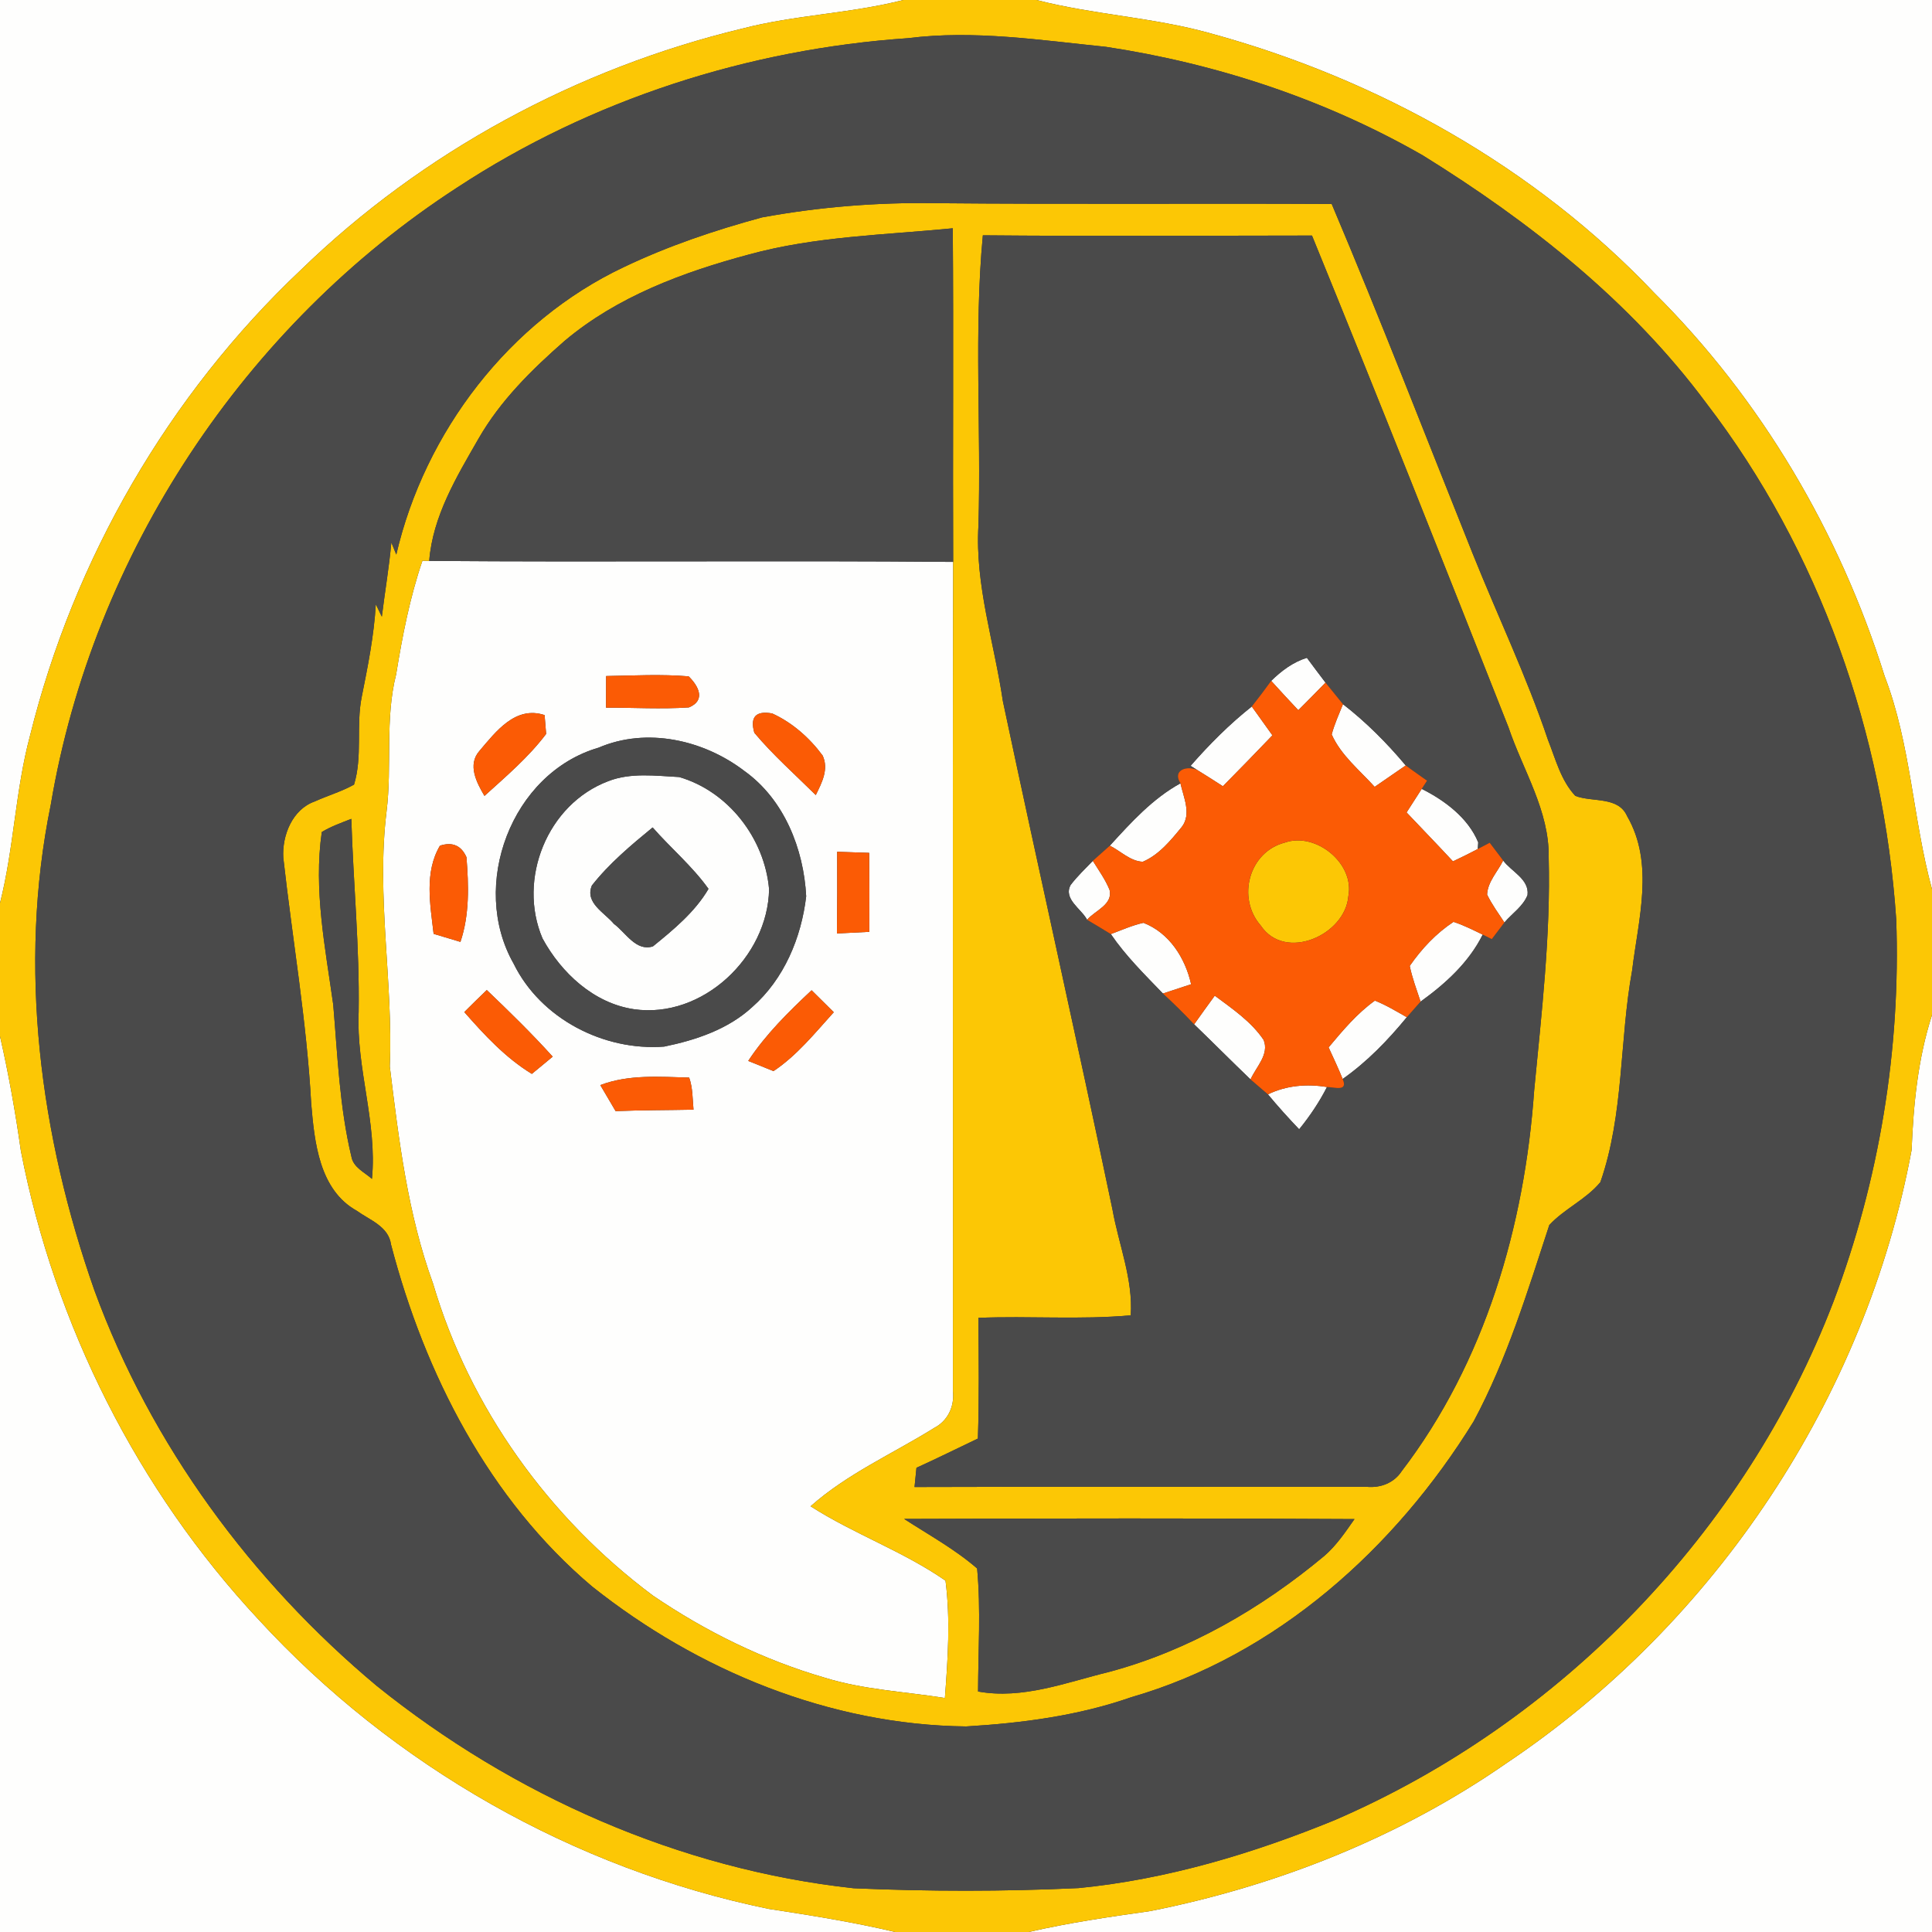 <?xml version="1.0" encoding="UTF-8" ?>
<!DOCTYPE svg PUBLIC "-//W3C//DTD SVG 1.1//EN" "http://www.w3.org/Graphics/SVG/1.1/DTD/svg11.dtd">
<svg width="250pt" height="250pt" viewBox="0 0 250 250" version="1.1" xmlns="http://www.w3.org/2000/svg">
<rect x="0" y="0" width="250" height="250" fill="#333333" stroke="none"/>
<g id="#fefefdff">
<path fill="#fefefd" opacity="1.00" d=" M 0.00 0.00 L 116.89 0.00 C 110.02 1.76 102.86 1.92 96.00 3.71 C 74.68 8.85 54.69 19.64 38.93 34.93 C 21.81 51.11 9.55 72.33 3.89 95.18 C 1.98 102.29 1.81 109.72 0.00 116.86 L 0.00 0.00 Z" />
<path fill="#fefefd" opacity="1.00" d=" M 134.12 0.00 L 250.00 0.00 L 250.00 115.07 C 247.51 105.97 247.28 96.36 243.87 87.49 C 238.05 68.91 227.90 51.66 214.08 37.92 C 198.60 21.58 178.22 10.20 156.58 4.30 C 149.22 2.24 141.52 1.91 134.12 0.00 Z" />
<path fill="#fefefd" opacity="1.00" d=" M 54.66 72.56 L 55.54 72.58 C 78.14 72.76 100.74 72.51 123.34 72.71 C 123.25 108.48 123.35 144.26 123.31 180.03 C 123.53 181.97 122.65 183.86 120.89 184.77 C 115.53 188.11 109.66 190.68 104.89 194.91 C 110.50 198.51 116.89 200.74 122.35 204.54 C 123.00 209.57 122.65 214.68 122.27 219.72 C 117.08 218.89 111.76 218.66 106.71 217.09 C 98.79 214.79 91.29 211.10 84.48 206.46 C 71.07 196.47 60.78 182.18 56.04 166.10 C 52.75 157.07 51.60 147.47 50.44 138.00 C 50.89 126.98 48.67 115.99 50.02 105.00 C 50.75 99.10 49.79 93.07 51.26 87.26 C 52.07 82.29 53.03 77.34 54.66 72.56 M 78.43 87.48 C 78.42 88.50 78.42 90.54 78.42 91.57 C 81.99 91.56 85.57 91.78 89.14 91.54 C 91.35 90.63 90.41 88.79 89.11 87.52 C 85.55 87.22 81.98 87.42 78.43 87.48 M 62.03 97.18 C 60.46 98.97 61.68 101.28 62.69 102.99 C 65.48 100.46 68.39 97.99 70.67 94.97 C 70.62 94.36 70.52 93.14 70.47 92.53 C 66.70 91.29 64.17 94.66 62.03 97.18 M 97.61 94.82 C 100.03 97.71 102.88 100.22 105.56 102.88 C 106.34 101.30 107.27 99.54 106.45 97.77 C 104.76 95.48 102.52 93.50 99.92 92.32 C 97.80 91.94 97.03 92.78 97.61 94.82 M 77.45 96.75 C 66.15 100.05 60.74 114.61 66.46 124.69 C 69.96 131.83 78.13 136.02 85.94 135.43 C 90.03 134.59 94.21 133.20 97.34 130.31 C 101.46 126.69 103.69 121.34 104.32 115.98 C 104.00 109.84 101.47 103.45 96.33 99.77 C 91.06 95.74 83.70 94.07 77.45 96.75 M 56.11 120.84 C 56.98 121.10 58.71 121.62 59.58 121.88 C 60.77 118.36 60.65 114.57 60.36 110.92 C 59.69 109.41 58.55 108.91 56.93 109.43 C 54.88 112.89 55.68 117.07 56.11 120.84 M 108.33 110.22 C 108.35 113.74 108.34 117.26 108.30 120.79 C 109.35 120.74 111.44 120.63 112.49 120.58 C 112.51 117.17 112.50 113.77 112.47 110.36 C 111.44 110.32 109.37 110.25 108.33 110.22 M 60.08 130.96 C 62.69 133.93 65.41 136.88 68.82 138.96 C 69.50 138.40 70.85 137.29 71.52 136.73 C 68.81 133.73 65.91 130.90 62.99 128.11 C 62.01 129.05 61.04 130.00 60.08 130.96 M 96.82 137.28 C 97.64 137.61 99.28 138.27 100.09 138.60 C 103.14 136.57 105.45 133.67 107.89 130.98 C 106.94 130.03 105.98 129.08 105.02 128.14 C 102.03 130.94 99.09 133.84 96.82 137.28 M 77.68 140.41 C 78.18 141.25 79.17 142.94 79.66 143.78 C 83.02 143.64 86.38 143.66 89.74 143.59 C 89.61 142.20 89.65 140.77 89.18 139.44 C 85.33 139.34 81.35 139.01 77.68 140.41 Z" />
<path fill="#fefefd" opacity="1.00" d=" M 164.49 88.10 C 165.82 86.81 167.32 85.67 169.11 85.12 C 169.91 86.20 170.71 87.27 171.52 88.33 C 170.36 89.53 169.18 90.72 168.00 91.90 C 166.82 90.64 165.64 89.38 164.49 88.10 Z" />
<path fill="#fefefd" opacity="1.00" d=" M 154.06 99.10 C 156.48 96.33 159.09 93.71 161.98 91.42 C 162.86 92.66 163.76 93.90 164.65 95.15 C 162.53 97.36 160.40 99.56 158.24 101.74 C 157.15 101.03 156.05 100.34 154.94 99.65 L 154.06 99.10 Z" />
<path fill="#fefefd" opacity="1.00" d=" M 173.78 91.12 C 176.78 93.45 179.46 96.14 181.90 99.05 C 180.56 99.97 179.22 100.90 177.88 101.82 C 175.93 99.66 173.53 97.75 172.32 95.04 C 172.68 93.69 173.26 92.42 173.78 91.12 Z" />
<path fill="#fefefd" opacity="1.00" d=" M 78.72 101.08 C 81.61 99.95 84.86 100.39 87.89 100.55 C 94.27 102.41 98.95 108.51 99.52 115.07 C 99.37 123.83 90.90 131.88 82.02 130.59 C 76.84 129.82 72.63 125.90 70.20 121.43 C 66.94 113.78 70.81 104.05 78.72 101.08 M 76.59 114.58 C 75.65 116.83 78.24 118.10 79.44 119.55 C 80.96 120.66 82.29 123.16 84.49 122.46 C 87.15 120.30 89.93 118.01 91.68 115.02 C 89.59 112.09 86.81 109.76 84.45 107.07 C 81.65 109.37 78.84 111.72 76.59 114.58 Z" />
<path fill="#fefefd" opacity="1.00" d=" M 143.61 109.43 C 146.36 106.42 149.14 103.34 152.75 101.36 C 153.14 103.15 154.20 105.31 152.94 106.98 C 151.52 108.72 149.99 110.61 147.88 111.51 C 146.26 111.45 145.01 110.12 143.61 109.43 Z" />
<path fill="#fefefd" opacity="1.00" d=" M 182.01 105.13 C 182.50 104.37 183.48 102.84 183.97 102.08 C 186.96 103.58 189.98 105.84 191.28 109.00 L 191.23 109.86 C 190.17 110.42 189.10 110.95 188.01 111.46 C 186.03 109.32 184.00 107.24 182.01 105.13 Z" />
<path fill="#fefefd" opacity="1.00" d=" M 138.53 114.53 C 139.39 113.39 140.43 112.42 141.41 111.39 C 142.17 112.61 143.02 113.79 143.57 115.13 C 144.06 117.05 141.69 117.82 140.67 119.02 C 139.94 117.61 137.57 116.35 138.53 114.53 Z" />
<path fill="#fefefd" opacity="1.00" d=" M 192.43 115.76 C 192.50 114.10 193.80 112.79 194.51 111.35 C 195.56 112.78 197.91 113.76 197.66 115.82 C 197.09 117.28 195.66 118.20 194.67 119.37 C 193.89 118.18 193.05 117.04 192.43 115.76 Z" />
<path fill="#fefefd" opacity="1.00" d=" M 143.74 120.87 C 145.13 120.35 146.50 119.74 147.96 119.41 C 151.31 120.71 153.37 123.96 154.13 127.36 C 152.91 127.76 151.69 128.16 150.48 128.56 C 148.11 126.10 145.67 123.70 143.74 120.87 Z" />
<path fill="#fefefd" opacity="1.00" d=" M 182.42 124.99 C 183.95 122.78 185.83 120.77 188.08 119.29 C 189.39 119.71 190.62 120.34 191.86 120.94 C 190.07 124.54 187.04 127.29 183.82 129.61 C 183.32 128.07 182.74 126.57 182.42 124.99 Z" />
<path fill="#fefefd" opacity="1.00" d=" M 154.52 132.55 C 155.40 131.31 156.29 130.07 157.19 128.84 C 159.46 130.53 161.90 132.18 163.51 134.56 C 164.28 136.45 162.52 138.07 161.82 139.68 C 159.37 137.33 156.97 134.91 154.52 132.55 Z" />
<path fill="#fefefd" opacity="1.00" d=" M 171.92 135.53 C 173.74 133.36 175.59 131.14 177.91 129.48 C 179.35 130.05 180.69 130.86 182.04 131.63 C 179.60 134.60 176.90 137.40 173.74 139.62 C 173.18 138.24 172.54 136.88 171.92 135.53 Z" />
<path fill="#fefefd" opacity="1.00" d=" M 247.36 148.82 C 247.60 142.90 248.17 137.01 250.00 131.34 L 250.00 250.00 L 133.11 250.00 C 138.31 248.80 143.58 248.04 148.86 247.29 C 165.27 244.03 181.20 237.71 194.97 228.13 C 222.00 210.00 241.40 180.85 247.36 148.82 Z" />
<path fill="#fefefd" opacity="1.00" d=" M 0.00 134.09 C 1.12 138.99 2.00 143.94 2.70 148.92 C 7.07 171.44 17.79 192.77 33.45 209.56 C 50.85 228.50 74.28 241.83 99.47 247.01 C 104.95 247.85 110.43 248.72 115.83 250.00 L 0.00 250.00 L 0.00 134.09 Z" />
<path fill="#fefefd" opacity="1.00" d=" M 164.07 141.61 C 166.46 140.45 169.10 140.23 171.71 140.66 C 170.72 142.61 169.49 144.43 168.11 146.13 C 166.72 144.67 165.36 143.17 164.07 141.61 Z" />
</g>
<g id="#fcc705ff">
<path fill="#fcc705" opacity="1.00" d=" M 116.89 0.00 L 134.12 0.00 C 141.52 1.91 149.22 2.24 156.58 4.30 C 178.22 10.20 198.60 21.58 214.08 37.92 C 227.90 51.66 238.05 68.91 243.87 87.49 C 247.28 96.36 247.51 105.97 250.00 115.07 L 250.00 131.34 C 248.17 137.01 247.60 142.90 247.36 148.82 C 241.40 180.85 222.00 210.00 194.97 228.13 C 181.20 237.71 165.27 244.03 148.86 247.29 C 143.58 248.04 138.31 248.80 133.11 250.00 L 115.83 250.00 C 110.43 248.72 104.95 247.85 99.47 247.01 C 74.28 241.83 50.85 228.50 33.45 209.56 C 17.79 192.77 7.07 171.44 2.70 148.92 C 2.00 143.94 1.12 138.99 0.00 134.09 L 0.00 116.86 C 1.81 109.72 1.98 102.29 3.89 95.18 C 9.55 72.33 21.81 51.11 38.93 34.93 C 54.69 19.64 74.68 8.85 96.00 3.71 C 102.86 1.92 110.02 1.76 116.89 0.00 M 117.50 4.94 C 96.85 6.35 76.50 12.88 59.17 24.26 C 31.64 42.11 12.02 71.74 6.57 104.13 C 2.28 125.10 5.18 146.98 12.23 167.01 C 19.53 186.95 32.52 204.59 48.77 218.17 C 66.40 232.34 87.90 241.88 110.46 244.34 C 120.14 244.76 129.85 244.77 139.54 244.32 C 150.98 243.20 162.12 239.86 172.74 235.51 C 201.98 222.88 225.83 198.22 237.24 168.46 C 243.18 152.72 245.97 135.77 245.37 118.96 C 243.74 94.97 235.48 71.30 220.78 52.15 C 211.00 38.98 197.95 28.68 184.10 20.10 C 171.49 12.87 157.45 8.23 143.11 6.06 C 134.61 5.20 126.05 3.86 117.50 4.94 Z" />
<path fill="#fcc705" opacity="1.00" d=" M 98.61 28.13 C 105.98 26.78 113.50 26.17 120.99 26.29 C 138.10 26.45 155.21 26.30 172.32 26.39 C 178.66 41.36 184.51 56.54 190.56 71.63 C 193.78 79.67 197.53 87.50 200.30 95.72 C 201.29 98.21 201.97 100.98 203.85 102.99 C 206.07 103.84 209.41 103.01 210.55 105.61 C 214.11 111.76 211.99 118.98 211.20 125.55 C 209.54 134.65 210.16 144.15 207.09 152.97 C 205.23 155.22 202.44 156.40 200.48 158.52 C 197.66 167.13 195.00 175.89 190.70 183.91 C 180.57 200.33 165.19 214.19 146.38 219.62 C 139.51 222.02 132.26 222.97 125.02 223.40 C 107.42 223.21 90.30 216.18 76.63 205.30 C 63.26 194.02 54.97 177.76 50.60 161.05 C 50.28 158.69 47.85 157.89 46.16 156.67 C 41.30 153.96 40.69 147.78 40.27 142.80 C 39.69 132.13 37.85 121.61 36.66 111.00 C 36.48 108.14 37.82 104.73 40.72 103.71 C 42.40 102.95 44.19 102.43 45.81 101.53 C 46.94 97.87 46.05 93.91 46.81 90.16 C 47.60 86.20 48.40 82.23 48.63 78.19 C 48.89 78.73 49.15 79.26 49.41 79.80 C 49.80 76.60 50.35 73.42 50.64 70.20 C 50.85 70.72 51.07 71.24 51.28 71.76 C 54.96 55.90 65.90 41.57 80.71 34.57 C 86.44 31.83 92.49 29.79 98.61 28.13 M 96.92 32.93 C 88.41 35.21 79.88 38.36 73.06 44.11 C 68.82 47.82 64.73 51.85 61.91 56.78 C 59.08 61.71 56.00 66.78 55.54 72.58 L 54.66 72.56 C 53.03 77.34 52.07 82.29 51.26 87.26 C 49.79 93.07 50.75 99.10 50.02 105.00 C 48.67 115.99 50.89 126.98 50.44 138.00 C 51.60 147.47 52.75 157.07 56.04 166.10 C 60.78 182.18 71.07 196.47 84.48 206.46 C 91.29 211.10 98.79 214.79 106.71 217.09 C 111.76 218.66 117.08 218.89 122.27 219.72 C 122.65 214.68 123.00 209.57 122.35 204.54 C 116.89 200.74 110.50 198.51 104.89 194.91 C 109.66 190.68 115.53 188.11 120.89 184.77 C 122.65 183.86 123.53 181.97 123.31 180.03 C 123.35 144.26 123.25 108.48 123.34 72.71 C 123.28 58.32 123.40 43.93 123.29 29.54 C 114.47 30.41 105.51 30.57 96.92 32.93 M 127.18 30.45 C 126.01 42.92 126.98 55.48 126.61 68.00 C 126.15 75.73 128.66 83.15 129.77 90.72 C 134.42 112.66 139.36 134.54 143.95 156.49 C 144.76 161.05 146.63 165.52 146.32 170.20 C 139.77 170.80 133.17 170.26 126.60 170.53 C 126.65 175.74 126.71 180.95 126.54 186.15 C 123.89 187.41 121.26 188.72 118.59 189.93 C 118.51 190.76 118.42 191.59 118.34 192.42 C 137.87 192.35 157.41 192.42 176.94 192.40 C 178.68 192.54 180.39 191.88 181.37 190.38 C 192.15 176.29 197.29 158.62 198.52 141.11 C 199.48 131.09 200.66 121.04 200.40 110.95 C 200.50 104.91 197.07 99.67 195.20 94.12 C 186.81 72.87 178.40 51.63 169.77 30.48 C 155.57 30.49 141.37 30.58 127.18 30.45 M 41.64 107.66 C 40.56 115.14 42.09 122.62 43.12 130.00 C 43.68 136.57 43.93 143.23 45.47 149.66 C 45.72 151.08 47.17 151.68 48.13 152.55 C 48.83 145.27 46.08 138.23 46.41 130.95 C 46.54 122.61 45.72 114.30 45.46 105.96 C 44.16 106.47 42.84 106.94 41.64 107.66 M 117.00 196.55 C 120.19 198.62 123.56 200.46 126.44 202.96 C 126.93 208.25 126.58 213.58 126.56 218.88 C 132.34 219.93 137.96 217.70 143.50 216.35 C 153.81 213.59 163.20 208.14 171.36 201.34 C 172.93 199.99 174.09 198.25 175.27 196.57 C 155.85 196.45 136.42 196.48 117.00 196.55 Z" />
<path fill="#fcc705" opacity="1.00" d=" M 166.29 109.02 C 170.25 107.65 175.30 111.70 174.48 115.95 C 174.09 120.99 166.30 124.47 163.15 119.78 C 160.01 116.21 161.59 110.21 166.29 109.02 Z" />
</g>
<g id="#4a4a4aff">
<path fill="#4a4a4a" opacity="1.00" d=" M 117.50 4.94 C 126.05 3.86 134.61 5.20 143.11 6.06 C 157.45 8.23 171.49 12.87 184.10 20.10 C 197.95 28.68 211.00 38.98 220.78 52.15 C 235.48 71.30 243.74 94.97 245.37 118.96 C 245.97 135.77 243.18 152.72 237.24 168.46 C 225.83 198.22 201.98 222.88 172.74 235.51 C 162.12 239.86 150.98 243.20 139.54 244.32 C 129.85 244.77 120.14 244.76 110.46 244.34 C 87.90 241.88 66.40 232.34 48.77 218.17 C 32.52 204.59 19.53 186.95 12.23 167.01 C 5.18 146.98 2.28 125.10 6.57 104.13 C 12.02 71.74 31.64 42.11 59.17 24.26 C 76.50 12.88 96.85 6.35 117.50 4.94 M 98.61 28.13 C 92.49 29.79 86.44 31.83 80.71 34.57 C 65.90 41.57 54.96 55.90 51.28 71.76 C 51.07 71.24 50.85 70.72 50.64 70.20 C 50.35 73.42 49.80 76.60 49.41 79.80 C 49.15 79.26 48.89 78.73 48.63 78.19 C 48.40 82.23 47.60 86.20 46.81 90.16 C 46.05 93.91 46.94 97.87 45.81 101.53 C 44.19 102.43 42.40 102.95 40.72 103.71 C 37.82 104.73 36.48 108.14 36.66 111.00 C 37.85 121.61 39.69 132.13 40.27 142.80 C 40.69 147.78 41.30 153.96 46.16 156.67 C 47.85 157.89 50.28 158.69 50.60 161.05 C 54.97 177.76 63.26 194.02 76.63 205.30 C 90.30 216.18 107.42 223.21 125.02 223.40 C 132.26 222.97 139.51 222.02 146.38 219.62 C 165.19 214.19 180.57 200.33 190.70 183.91 C 195.00 175.89 197.66 167.13 200.48 158.52 C 202.44 156.40 205.23 155.22 207.09 152.97 C 210.16 144.15 209.54 134.65 211.20 125.55 C 211.99 118.98 214.11 111.76 210.55 105.61 C 209.41 103.01 206.07 103.84 203.85 102.99 C 201.97 100.98 201.29 98.21 200.30 95.72 C 197.53 87.50 193.78 79.67 190.56 71.63 C 184.51 56.54 178.66 41.36 172.32 26.39 C 155.21 26.30 138.10 26.45 120.99 26.29 C 113.50 26.17 105.98 26.78 98.61 28.13 Z" />
<path fill="#4a4a4a" opacity="1.00" d=" M 96.92 32.93 C 105.51 30.57 114.47 30.41 123.29 29.54 C 123.40 43.93 123.28 58.32 123.34 72.71 C 100.74 72.51 78.14 72.76 55.54 72.58 C 56.00 66.78 59.08 61.71 61.91 56.78 C 64.73 51.85 68.82 47.82 73.06 44.11 C 79.88 38.36 88.41 35.21 96.92 32.93 Z" />
<path fill="#4a4a4a" opacity="1.00" d=" M 127.18 30.45 C 141.37 30.58 155.57 30.49 169.77 30.48 C 178.40 51.63 186.81 72.87 195.20 94.12 C 197.07 99.67 200.50 104.91 200.40 110.95 C 200.66 121.04 199.48 131.09 198.52 141.11 C 197.29 158.62 192.15 176.29 181.37 190.38 C 180.39 191.88 178.68 192.54 176.94 192.40 C 157.41 192.42 137.87 192.35 118.34 192.42 C 118.42 191.59 118.51 190.76 118.59 189.93 C 121.26 188.72 123.89 187.41 126.54 186.15 C 126.71 180.95 126.65 175.74 126.60 170.53 C 133.17 170.26 139.77 170.80 146.32 170.20 C 146.63 165.52 144.76 161.05 143.95 156.49 C 139.36 134.54 134.42 112.66 129.77 90.72 C 128.66 83.15 126.15 75.73 126.61 68.00 C 126.98 55.48 126.01 42.92 127.18 30.45 M 164.49 88.10 C 163.68 89.23 162.84 90.33 161.98 91.42 C 159.09 93.71 156.48 96.33 154.06 99.10 L 154.94 99.65 C 153.61 99.02 151.65 99.64 152.75 101.36 C 149.14 103.34 146.36 106.42 143.61 109.43 C 142.88 110.08 142.14 110.74 141.41 111.39 C 140.43 112.42 139.39 113.39 138.53 114.53 C 137.57 116.35 139.94 117.61 140.67 119.02 C 141.70 119.63 142.72 120.24 143.74 120.87 C 145.67 123.70 148.11 126.10 150.48 128.56 C 151.88 129.84 153.22 131.17 154.52 132.55 C 156.97 134.91 159.37 137.33 161.82 139.68 C 162.57 140.33 163.31 140.97 164.07 141.61 C 165.36 143.17 166.72 144.67 168.11 146.13 C 169.49 144.43 170.72 142.61 171.71 140.66 C 172.72 140.68 174.47 141.31 173.74 139.62 C 176.90 137.40 179.60 134.60 182.04 131.63 C 182.63 130.95 183.23 130.28 183.82 129.61 C 187.04 127.29 190.07 124.54 191.86 120.94 C 192.16 121.08 192.74 121.37 193.04 121.52 C 193.58 120.80 194.12 120.08 194.67 119.37 C 195.66 118.20 197.09 117.28 197.66 115.82 C 197.91 113.76 195.56 112.78 194.51 111.35 C 193.93 110.58 193.35 109.81 192.77 109.05 C 192.38 109.25 191.62 109.66 191.23 109.86 L 191.28 109.00 C 189.98 105.84 186.96 103.58 183.97 102.08 C 184.14 101.81 184.49 101.29 184.66 101.02 C 183.73 100.37 182.81 99.71 181.90 99.05 C 179.46 96.14 176.78 93.45 173.78 91.12 C 173.03 90.19 172.27 89.26 171.52 88.33 C 170.71 87.27 169.91 86.20 169.11 85.12 C 167.32 85.67 165.82 86.81 164.49 88.10 Z" />
<path fill="#4a4a4a" opacity="1.00" d=" M 77.45 96.75 C 83.70 94.07 91.06 95.74 96.33 99.77 C 101.47 103.45 104.00 109.84 104.32 115.98 C 103.69 121.34 101.46 126.69 97.34 130.31 C 94.21 133.20 90.03 134.59 85.94 135.43 C 78.13 136.02 69.96 131.83 66.46 124.69 C 60.74 114.61 66.15 100.05 77.45 96.75 M 78.72 101.08 C 70.81 104.05 66.94 113.78 70.20 121.43 C 72.63 125.90 76.84 129.82 82.02 130.59 C 90.90 131.88 99.37 123.83 99.52 115.07 C 98.95 108.51 94.27 102.41 87.89 100.55 C 84.86 100.39 81.61 99.95 78.72 101.08 Z" />
<path fill="#4a4a4a" opacity="1.00" d=" M 41.64 107.66 C 42.84 106.94 44.16 106.47 45.46 105.96 C 45.72 114.30 46.54 122.61 46.41 130.95 C 46.08 138.23 48.83 145.27 48.13 152.55 C 47.17 151.68 45.72 151.08 45.47 149.66 C 43.93 143.23 43.68 136.57 43.12 130.00 C 42.09 122.62 40.56 115.14 41.64 107.66 Z" />
<path fill="#4a4a4a" opacity="1.00" d=" M 76.59 114.58 C 78.84 111.72 81.65 109.37 84.45 107.07 C 86.81 109.76 89.59 112.09 91.68 115.02 C 89.93 118.01 87.15 120.30 84.49 122.46 C 82.29 123.16 80.96 120.66 79.44 119.55 C 78.24 118.10 75.65 116.83 76.59 114.58 Z" />
<path fill="#4a4a4a" opacity="1.00" d=" M 117.00 196.55 C 136.42 196.48 155.85 196.45 175.27 196.57 C 174.09 198.25 172.93 199.99 171.36 201.34 C 163.20 208.14 153.81 213.59 143.50 216.35 C 137.96 217.70 132.34 219.93 126.56 218.88 C 126.58 213.58 126.93 208.25 126.44 202.96 C 123.56 200.46 120.19 198.62 117.00 196.55 Z" />
</g>
<g id="#fb5b05ff">
<path fill="#fb5b05" opacity="1.00" d=" M 78.43 87.48 C 81.98 87.42 85.55 87.22 89.11 87.52 C 90.41 88.79 91.35 90.63 89.14 91.54 C 85.57 91.78 81.99 91.56 78.42 91.57 C 78.42 90.54 78.42 88.50 78.43 87.48 Z" />
<path fill="#fb5b05" opacity="1.00" d=" M 161.98 91.42 C 162.84 90.33 163.68 89.23 164.49 88.10 C 165.64 89.38 166.82 90.64 168.00 91.90 C 169.18 90.72 170.36 89.53 171.52 88.33 C 172.27 89.26 173.03 90.19 173.78 91.12 C 173.26 92.42 172.68 93.69 172.32 95.04 C 173.53 97.75 175.93 99.66 177.88 101.82 C 179.22 100.90 180.56 99.97 181.90 99.05 C 182.81 99.71 183.73 100.37 184.66 101.02 C 184.49 101.29 184.14 101.81 183.97 102.08 C 183.48 102.84 182.50 104.37 182.01 105.13 C 184.00 107.24 186.03 109.32 188.01 111.46 C 189.10 110.95 190.17 110.42 191.23 109.86 C 191.62 109.66 192.38 109.25 192.77 109.05 C 193.35 109.81 193.93 110.58 194.51 111.35 C 193.80 112.79 192.50 114.10 192.43 115.76 C 193.05 117.04 193.89 118.18 194.67 119.37 C 194.12 120.08 193.58 120.80 193.04 121.52 C 192.74 121.37 192.16 121.08 191.86 120.94 C 190.62 120.34 189.39 119.71 188.08 119.29 C 185.83 120.77 183.95 122.78 182.42 124.99 C 182.74 126.57 183.32 128.07 183.82 129.61 C 183.23 130.28 182.63 130.95 182.04 131.63 C 180.69 130.86 179.35 130.05 177.91 129.48 C 175.59 131.14 173.74 133.36 171.92 135.53 C 172.54 136.88 173.18 138.24 173.74 139.62 C 174.47 141.31 172.72 140.68 171.71 140.66 C 169.10 140.23 166.46 140.45 164.07 141.61 C 163.31 140.97 162.57 140.33 161.82 139.68 C 162.52 138.07 164.28 136.45 163.51 134.56 C 161.90 132.18 159.46 130.53 157.19 128.84 C 156.29 130.07 155.40 131.31 154.52 132.55 C 153.22 131.17 151.88 129.84 150.48 128.56 C 151.69 128.16 152.91 127.76 154.13 127.36 C 153.37 123.96 151.31 120.71 147.96 119.41 C 146.50 119.74 145.13 120.35 143.74 120.87 C 142.72 120.24 141.70 119.63 140.67 119.02 C 141.69 117.82 144.06 117.05 143.57 115.13 C 143.02 113.79 142.17 112.61 141.41 111.39 C 142.14 110.74 142.88 110.08 143.61 109.43 C 145.01 110.12 146.26 111.45 147.88 111.51 C 149.99 110.61 151.52 108.72 152.94 106.98 C 154.20 105.31 153.14 103.15 152.75 101.36 C 151.65 99.64 153.61 99.02 154.94 99.65 C 156.05 100.34 157.15 101.03 158.24 101.74 C 160.40 99.56 162.53 97.36 164.65 95.15 C 163.76 93.90 162.86 92.66 161.98 91.42 M 166.29 109.02 C 161.59 110.21 160.01 116.21 163.15 119.78 C 166.30 124.47 174.09 120.99 174.48 115.95 C 175.30 111.70 170.25 107.65 166.29 109.02 Z" />
<path fill="#fb5b05" opacity="1.00" d=" M 62.03 97.18 C 64.17 94.66 66.70 91.29 70.47 92.53 C 70.52 93.14 70.62 94.36 70.67 94.97 C 68.39 97.99 65.48 100.46 62.69 102.99 C 61.68 101.28 60.46 98.97 62.03 97.18 Z" />
<path fill="#fb5b05" opacity="1.00" d=" M 97.61 94.82 C 97.03 92.78 97.80 91.94 99.92 92.32 C 102.52 93.50 104.76 95.48 106.45 97.77 C 107.27 99.54 106.34 101.30 105.56 102.88 C 102.88 100.22 100.03 97.71 97.61 94.82 Z" />
<path fill="#fb5b05" opacity="1.00" d=" M 56.11 120.84 C 55.68 117.07 54.88 112.89 56.93 109.43 C 58.55 108.91 59.69 109.41 60.36 110.92 C 60.65 114.57 60.77 118.36 59.58 121.88 C 58.71 121.62 56.98 121.10 56.11 120.84 Z" />
<path fill="#fb5b05" opacity="1.00" d=" M 108.33 110.22 C 109.37 110.25 111.44 110.32 112.47 110.36 C 112.50 113.77 112.51 117.17 112.49 120.58 C 111.44 120.63 109.35 120.74 108.30 120.79 C 108.34 117.26 108.35 113.74 108.33 110.22 Z" />
<path fill="#fb5b05" opacity="1.00" d=" M 60.08 130.96 C 61.04 130.00 62.01 129.05 62.99 128.11 C 65.91 130.90 68.81 133.73 71.52 136.73 C 70.85 137.29 69.50 138.40 68.82 138.96 C 65.41 136.88 62.69 133.93 60.08 130.96 Z" />
<path fill="#fb5b05" opacity="1.00" d=" M 96.82 137.28 C 99.09 133.84 102.03 130.94 105.02 128.14 C 105.98 129.08 106.94 130.03 107.89 130.98 C 105.45 133.67 103.14 136.57 100.09 138.60 C 99.28 138.27 97.64 137.61 96.82 137.28 Z" />
<path fill="#fb5b05" opacity="1.00" d=" M 77.68 140.41 C 81.35 139.01 85.33 139.34 89.18 139.44 C 89.65 140.77 89.61 142.20 89.74 143.59 C 86.38 143.66 83.02 143.64 79.66 143.78 C 79.17 142.94 78.18 141.25 77.68 140.41 Z" />
</g>
</svg>
